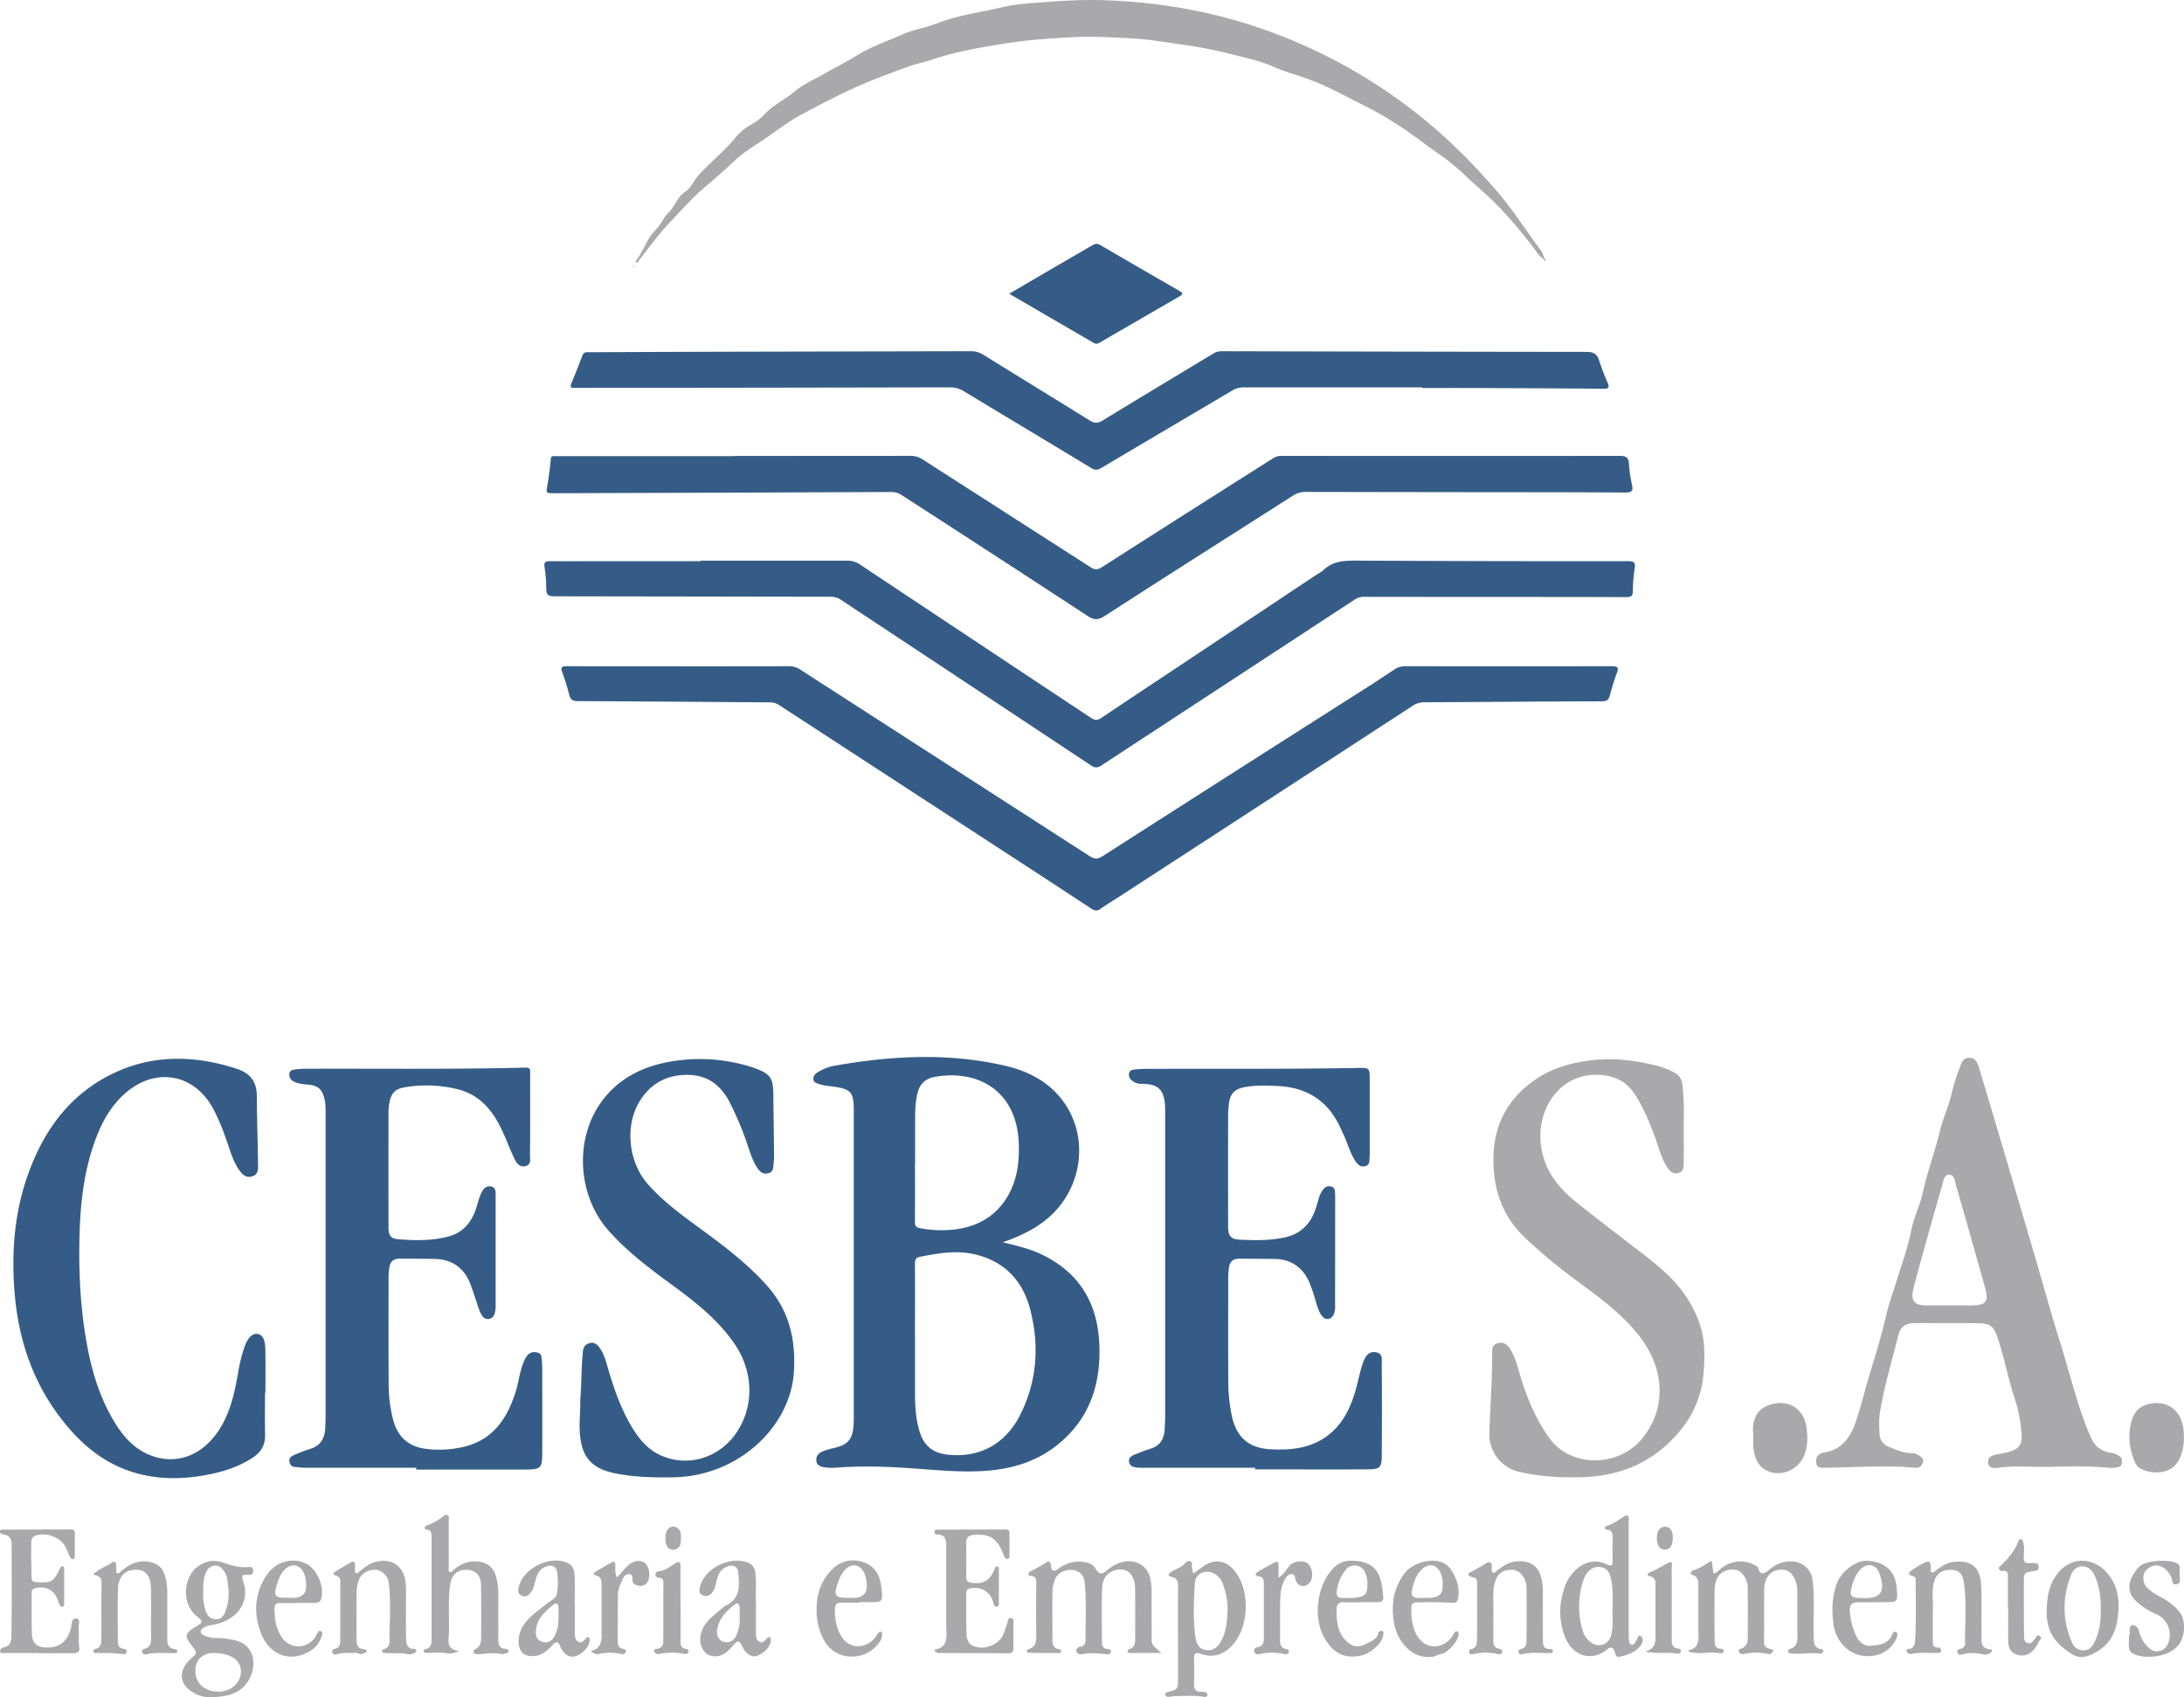 <svg xmlns="http://www.w3.org/2000/svg" viewBox="0 0 1628.93 1266.15"><defs><style>.cls-1{fill:#355c86;}.cls-2{fill:#a9a9ac;}</style></defs><title>Ativo 1</title><g id="Camada_2" data-name="Camada 2"><g id="Camada_1-2" data-name="Camada 1"><path class="cls-1" d="M747.88,926.76c10.52,2.56,20.36,4.87,29.54,9.34,27.58,13.41,41,35.88,42.47,66,1.45,30.5-7.15,56.92-32,76.41-14.74,11.57-31.88,16.93-50.33,18.57-17.85,1.59-35.64-.1-53.4-1.39-19-1.37-37.91-2.3-56.91-1-4.15.28-8.32.68-12.46-.07-2.71-.5-5.42-1.32-5.88-4.52-.49-3.38,1.33-5.85,4.3-7.15a45.09,45.09,0,0,1,8.06-2.51c11.32-2.55,14.75-6.49,15.4-18.1.15-2.66.11-5.33.11-8V827.88c0-13-2.25-15.53-15.24-17.23-3.63-.48-7.3-.71-10.77-2-1.69-.62-3.77-1-4.09-3.2-.36-2.43,1.13-4.15,3-5.36a35.82,35.82,0,0,1,13.44-5.16c42.15-7.38,84.36-9.6,126.45.12C766.1,798.86,781,806.28,791.76,820c21.47,27.26,16,68-11.89,90.2C770.49,917.64,759.86,922.65,747.88,926.76Zm-65.45,69.57h.05q0,21.74,0,43.47c0,9.34.57,18.63,3.23,27.66,3.2,10.91,9.81,16.46,20.93,17.73,23.56,2.68,43.08-7.67,54.09-29.34,12.86-25.31,14.62-52.13,7.59-79.15C762.68,955,748.62,940.44,726,935.54c-13.35-2.89-26.46-.52-39.59,2-3.42.64-4,2.24-4,5.38C682.51,960.69,682.43,978.51,682.43,996.33Zm.09-127.72h-.08c0,14.31.07,28.62-.06,42.93,0,3.08.86,4.21,4.07,4.77a85.73,85.73,0,0,0,26.79.75c15.78-2.23,28.6-9.3,37.33-23,8-12.61,9.79-26.63,9.27-41.17C758.46,815,731,797.83,698,803.24c-8.52,1.4-12.6,5.84-14.18,14.53a76.11,76.11,0,0,0-1.26,13.89C682.54,844,682.52,856.29,682.52,868.61Z"/><path class="cls-1" d="M506.45,497.09c27.33,0,54.66,0,82-.06a14.62,14.62,0,0,1,8.39,2.47Q704.7,569.07,812.59,638.63c3.78,2.44,6.17,2.41,10.06-.08q99.87-64,200-127.67c5.75-3.66,11.36-7.53,17.08-11.24A14.71,14.71,0,0,1,1048,497q77,.17,154,0c4.42,0,5.59.8,3.91,5.19-2.07,5.43-3.7,11-5.22,16.66-.86,3.2-2.25,4.32-5.8,4.33-44.16.14-88.32.53-132.48.74a15.44,15.44,0,0,0-8.8,2.63Q945,597.32,836.32,667.94c-5.16,3.36-10.46,6.52-15.47,10.09-2.48,1.77-4.25,1.51-6.63,0q-35-23-70-45.75Q662.46,579,580.75,525.77a12.19,12.19,0,0,0-7.06-1.79c-47.49-.32-95-.72-142.48-.93-3.74,0-5.7-.89-6.65-4.71a149.49,149.49,0,0,0-5.18-16.67c-1.53-4.05-.25-4.68,3.58-4.67,27.83.13,55.66.07,83.49.07Z"/><path class="cls-1" d="M522.6,418.28q54.49,0,109,0a16.57,16.57,0,0,1,9.77,2.83q86.11,57.29,172.32,114.43c3,2,4.9,1.93,7.8,0,19.61-13.22,39.36-26.22,59-39.31q50.19-33.37,100.35-66.77c2.15-1.43,4.57-2.57,6.42-4.32,7.19-6.77,15.86-6.94,25.07-6.9q101,.51,202,.43c4.11,0,5.63.81,4.92,5.26a112.53,112.53,0,0,0-1.38,16.9c0,3.83-1.42,4.66-5,4.65-36-.15-72-.13-108-.15q-43.48,0-87-.07a12.83,12.83,0,0,0-7.49,2.05Q916,509.13,821.54,571c-3,2-4.93,1.92-7.87,0Q720.42,509.11,627.08,447.4a13.43,13.43,0,0,0-7.9-2.22q-102.73-.17-205.48-.32c-4.21,0-6.37-.65-6.29-5.55a104,104,0,0,0-1.29-16.42c-.5-3.57.84-4.26,4-4.23,10.67.1,21.34,0,32,0H522.6Z"/><path class="cls-1" d="M547.77,340.15q65.47,0,131-.06a16.34,16.34,0,0,1,9.35,2.62q62.59,40.23,125.23,80.42c3.34,2.16,5.44,2,8.74-.15q63.74-40.77,127.66-81.22a10.74,10.74,0,0,1,6.11-1.64q126.21.11,252.43,0c4.29,0,6.33,1,6.62,5.63a100.31,100.31,0,0,0,2.28,15.79c1,4.56.08,5.93-4.87,5.9-35.82-.26-71.65-.22-107.47-.26q-65.49-.08-131-.2a17,17,0,0,0-9.74,2.92c-46.7,29.85-93.54,59.48-140.07,89.59-5.17,3.34-8.17,3.07-13-.07Q742,414.22,672.57,369.39a13.66,13.66,0,0,0-7.91-2.35q-125.2.54-250.43.92c-7.93,0-6.84-.1-5.79-6.75,1-6.24,1.82-12.51,2.38-18.8.18-2,1.08-2.1,2.48-2.12,2,0,4,0,6,0H547.77Z"/><path class="cls-1" d="M310.47,1095q-41.25,0-82.5,0c-2.65,0-5.31-.37-8-.59s-3.81-1.89-4.14-4.23,1.26-3.71,3.19-4.52a102.08,102.08,0,0,1,11.62-4.5c8.11-2.26,11.61-7.76,11.95-15.75q.23-5.25.23-10.5,0-111.75,0-223.49c0-3.82.12-7.65-.76-11.44-1.7-7.31-4.85-10.23-12.25-10.83-3.5-.28-7-.58-10.21-2.06-2.5-1.14-4-3.07-3.79-5.85.28-3.1,2.93-3.24,5.24-3.51a61.1,61.1,0,0,1,6.48-.41c54.83-.21,109.66.53,164.48-.85,2.79-.07,3.43.88,3.42,3.39-.05,20.5.1,41-.12,61.49,0,3,1.12,7.4-3.23,8.56-4.67,1.25-7-2.43-8.63-5.94-2.83-6-5.2-12.24-7.9-18.32-6.87-15.44-16.3-28.39-33.73-32.93a96.12,96.12,0,0,0-40.13-1.53c-7,1.14-10,4.47-11.23,11.48a38.79,38.79,0,0,0-.69,6.44q-.07,43.26,0,86.5c0,6,1.61,8.44,7.13,8.89,12.63,1,25.3,1.24,37.72-2.08,9.59-2.56,15.64-8.9,19.38-17.91,2.18-5.23,2.88-11,5.77-15.94,1.52-2.62,3.53-4,6.54-3.41,3.31.61,3.35,3.33,3.36,5.84q0,42,0,84a13.33,13.33,0,0,1-.15,2c-.46,3-1.09,6.18-4.67,6.9s-5.42-2.13-6.65-4.85c-1.43-3.16-2.33-6.57-3.47-9.86-1.3-3.77-2.51-7.58-3.94-11.3-4.78-12.45-14-18.55-27.25-18.72q-12.74-.17-25.49-.18c-4.23,0-7,2-7.61,6.33a48.91,48.91,0,0,0-.63,6.93c0,26.84-.13,53.67.08,80.5a103.72,103.72,0,0,0,3.53,27.15c3.49,12.51,11.77,19.47,24.41,21a79.06,79.06,0,0,0,27.79-1.47c22.18-5.18,32.73-21.23,39.05-41.37,2.24-7.14,2.91-14.69,5.8-21.66a17.2,17.2,0,0,1,3.2-5.59c2.08-2.16,4.65-2.46,7.38-1.75s2.85,3,3,5.17c.2,2.65.39,5.31.39,8,0,20.17.07,40.33,0,60.5,0,12.89-.68,13.56-13.51,13.59-26.82.07-53.65,0-80.47,0Z"/><path class="cls-1" d="M936.1,1095h-82c-2,0-4,0-6-.19-2.8-.21-5.46-1-6-4.22s2-4.61,4.6-5.6c3.72-1.44,7.41-3,11.23-4.15,7-2.12,10.2-7,10.69-14,.27-3.82.41-7.66.41-11.49q0-111.75,0-223.48c0-1,0-2,0-3,.06-14.37-3.62-20.39-17.5-20.3a10.6,10.6,0,0,1-7.78-2.94,5.13,5.13,0,0,1-1.64-5c.45-1.82,2-2.58,3.78-2.71,2.49-.19,5-.49,7.46-.5,53-.19,106,.24,159-.7,9.26-.16,9.25-.14,9.25,9.4q0,26.75,0,53.49a23.08,23.08,0,0,1-.06,3c-.35,2.81.59,6.43-3.37,7.38s-6.11-1.86-7.91-4.79c-3.32-5.43-4.92-11.62-7.56-17.36-1.11-2.42-2.21-4.84-3.34-7.25-9.17-19.57-24.85-29.35-46.16-30.39-8.3-.4-16.64-.74-24.91.84-7.36,1.41-10.73,4.77-11.68,12.17a72.66,72.66,0,0,0-.63,9q-.06,41.25,0,82.49c0,7.47,1.82,9.81,9.19,10.14,11,.47,22,.69,32.84-1.63,11-2.35,18.4-8.86,22.46-19.22,1.27-3.24,2.09-6.65,3.17-10a18.4,18.4,0,0,1,3.93-7.43,5.17,5.17,0,0,1,5.54-1.26c2.12.62,2.61,2.35,2.62,4.33,0,.83.11,1.66.11,2.49q0,40.5-.07,81a19.13,19.13,0,0,1-.76,6.91c-.77,2-2,3.48-4.16,3.88s-3.8-.79-5.07-2.47c-2.07-2.71-3-5.91-4-9.11A145.75,145.75,0,0,0,977,957.67c-4.9-11.88-13.51-18.23-26.43-18.44-8.83-.14-17.66-.17-26.49-.22-4.35,0-6.83,2.18-7.41,6.47a45.8,45.8,0,0,0-.6,5.94c0,26.33-.12,52.66.05,79a127.27,127.27,0,0,0,2.61,25.78c3.43,16,12.61,24.18,29,25,16.89.89,33-1.17,46.16-13.27,8.59-7.91,13.32-18.17,16.7-29.1,1.62-5.24,2.69-10.64,4.1-15.95a59,59,0,0,1,2.43-7.6c1.7-4.07,4.18-7.44,9.34-6.41s4.09,5.59,4.12,8.91q.26,33.75,0,67.5c0,9.69-1.18,10.87-11,10.91-27.82.12-55.64,0-83.46,0Z"/><path class="cls-1" d="M1060.88,289q-66.48,0-133,0a16.56,16.56,0,0,0-8.92,2.39c-32.5,19.29-65.09,38.41-97.57,57.73-2.83,1.68-4.73,1.75-7.59,0-31.59-19.16-63.3-38.12-94.92-57.25a18.89,18.89,0,0,0-10.3-2.9q-138.21.29-276.42.4c-1.34,0-2.67-.05-4,0-2.37.14-3-.86-2.12-3,2.77-6.95,5.65-13.86,8.21-20.89,1.21-3.35,3.74-2.71,6.13-2.72q45.24-.19,90.47-.33,96.48-.21,193-.42a17.41,17.41,0,0,1,9.78,2.75c26.29,16.36,52.72,32.49,79,48.84,3.51,2.19,6,2.4,9.78.11,27.36-16.78,54.91-33.23,82.36-49.85a11.93,11.93,0,0,1,6.56-1.84q136,.35,271.92.5c5.14,0,7.88,1.46,9.43,6.33a175.64,175.64,0,0,0,6.39,16.76c1.68,3.85.37,4.42-3.24,4.39q-49.49-.39-99-.53c-12-.05-24,0-36,0Z"/><path class="cls-1" d="M432.77,1044.36c1.05-12,.74-24.15,2-36.27.33-3.14,1.74-4.89,4.25-5.88,2.72-1.09,5.24-.3,7.19,2,3.43,4,5,9,6.47,13.91,4.58,15.86,9.67,31.5,18.18,45.79,5.27,8.85,11.47,16.82,21.05,21.38,20.94,10,45.53,2.36,58.37-18,12.5-19.82,11.23-44.92-2.53-64.9-12.34-17.91-29-31-46.24-43.63-17.07-12.5-34-25.16-48.07-41.21C431,891.81,428.38,850.67,448,822.81c12.23-17.39,29.86-26.66,50.38-30.54a127.86,127.86,0,0,1,62.19,3.78c1,.29,1.89.63,2.82,1,11.19,4.22,13.25,7.18,13.39,19.18.18,15.49.4,31,.55,46.48,0,2-.25,4-.38,6-.2,2.92-.5,5.75-4.07,6.58s-5.73-.73-7.62-3.41c-3.6-5.12-5.43-11-7.41-16.84a236.14,236.14,0,0,0-13.61-32.68c-6.91-13.31-17.07-20.75-32.58-20.47s-27.17,7.18-34.95,20.31c-10.81,18.23-7.9,44.81,6.46,61.17,10.85,12.35,24,22.1,37.15,31.74,18.43,13.49,36.81,27.09,52,44.3,16.31,18.45,21.38,40,19.77,64.56-2.61,39.59-40.53,77.59-90.58,78.16-14.34.17-28.64-.12-42.77-3-17.38-3.54-24.88-12-26.22-29.59C431.86,1061.15,433,1052.85,432.77,1044.36Z"/><path class="cls-2" d="M1255.78,843c0,8.17.09,16.33,0,24.49-.06,2.91.06,6.38-3.56,7.49-3.9,1.19-6.56-.77-8.71-4.06-4.65-7.08-6.4-15.3-9.32-23-4.35-11.52-8.85-22.93-16-33.13-5.8-8.28-13.82-11.86-23.65-12.77-30.46-2.82-48.5,24.9-45.31,51.67,2.26,19,12.71,32.19,26.67,43.37,17.38,13.93,35.22,27.31,52.77,41,10.08,7.88,19.88,16.43,27.2,26.76,8.47,12,14.43,25.36,15.17,40.76a129.92,129.92,0,0,1-1,23.69,74.71,74.71,0,0,1-16.71,37.76c-19.11,23.44-44.21,34.35-74.09,35-15.5.37-30.9-.41-46.07-4a28.58,28.58,0,0,1-22.33-29.39c.64-19.29,2.11-38.54,2.1-57.86,0-2.91-.45-7.11,3.4-8.5,4.56-1.66,7.94.2,10.85,5.5,4.36,8,5.89,16.91,8.8,25.38,4.82,14,10.8,27.48,19.56,39.66,16.16,22.48,51.75,21.71,69.15.51,18.65-22.72,17.09-52.59-2.61-77.38-13.77-17.32-31.7-29.77-49.18-42.78a401.59,401.59,0,0,1-35.16-29.48c-17-15.95-23.87-35.79-23.91-58.45,0-25.14,10-45,30.89-59.58,12.94-9,27.27-12.86,42.63-14.72,16.6-2,32.65.2,48.65,4.17a14.62,14.62,0,0,1,1.45.36c18.88,6.61,17,8.36,18.18,24.56.53,7.62.09,15.32.09,23Z"/><path class="cls-1" d="M197.65,1039c0,10.5-.17,21,.06,31.49.16,7.18-2.7,12.46-8.51,16.44-11.1,7.6-23.67,11.34-36.67,13.66-19.11,3.4-38.08,3.11-56.66-3.41-21.56-7.57-37.66-22.13-51.18-40-21.51-28.37-31.62-60.79-34.06-96-2-28.88.42-57.28,10.14-84.68C32,844.83,50.48,818.34,81.05,802.48c30.81-16,63-15.7,95.5-5.16,9.9,3.21,15,9.58,15,20.23.11,17.33.69,34.65.94,52,.05,3.34-.29,6.83-4.39,8.06s-6.77-.84-9-3.77c-4.22-5.51-6.36-12-8.54-18.48-3.24-9.63-6.74-19.16-11.53-28.14-13.88-26-42.39-31.38-65-12.17-11.51,9.8-18.37,22.69-23.37,36.62-7.56,21-10.34,42.93-11.18,65.15-1,26.7,0,53.31,4.25,79.68,3.69,23.1,9.87,45.53,22.43,65.65,6,9.61,13.38,17.91,24,22.66,20,9,40.65,1.75,53.61-18.65,8.24-13,11.27-27.61,13.9-42.4a111.28,111.28,0,0,1,4.66-18.86c1-2.82,2.2-5.59,4.39-7.74,3.65-3.6,8.57-2.41,10.15,2.48,1.31,4,1,8.25,1.1,12.4.12,9,0,18,0,27Z"/><path class="cls-2" d="M1452.32,987.1c-8.16,0-16.33-.11-24.49,0-6.75.12-10.38,2.72-11.95,9-4.78,19-10.38,37.75-13.66,57.05-.93,5.46-.7,11.19-.35,16.75a10.31,10.31,0,0,0,6.12,9.14c5.57,2.26,11.16,5,17.36,5a9.86,9.86,0,0,1,6.36,2.09c1.64,1.24,3.36,2.31,2.45,4.81s-2.25,4.18-5,4.06c-3.48-.15-7-.54-10.43-.7-19-.84-38,.44-56.92.67-2.84,0-6.46.49-7.07-3.14-.72-4.24.67-7.39,6-8.26,13.93-2.24,20.07-12.41,24-24.71,4.14-12.84,7.29-26,11.3-38.85s7.74-25.78,10.79-38.92c1.85-8,4.66-15.74,7.12-23.57,4.21-13.37,9-26.6,11.72-40.36,1.79-9.14,6.15-17.35,8.16-26.4,3.58-16.12,9.36-31.66,13.24-47.74,1.88-7.79,5.35-15.19,7.41-23s4-15.58,7-23.05c1.41-3.48,2.18-7.62,7-7.8,5.19-.19,6.54,4,7.7,7.8q9.27,30.71,18.33,61.5,12.44,42.06,24.78,84.15c5.55,18.9,10.67,37.94,16.61,56.71,6.7,21.15,11.85,42.78,19.65,63.57,1.4,3.73,3,7.37,4.74,11,3,6.36,8.48,9.26,15,10.08,2.36.29,4,1.45,5.76,2.54s1.68,3,1.54,4.91c-.15,2.07-1.62,3-3.27,3.24a24,24,0,0,1-6.44.36c-14.46-1.43-29-1.19-43.44-.74-13,.4-26.11-1.13-39.13.72-3,.43-7,.54-7.49-3.74s2.84-5.56,6.37-6.22c2-.36,3.91-.72,5.86-1.11,13.6-2.78,13.41-7.92,12.34-18.64a107.79,107.79,0,0,0-5-22.84c-4.88-14.78-7.61-30.15-12.64-44.88-2.72-8-5.21-10.15-13.62-10.35C1468.32,987,1460.32,987.1,1452.32,987.1Zm.85-13.23c5.33,0,10.66,0,16,0,12.72-.08,14.49-2.31,11-14.6q-10.48-37.41-21.21-74.76c-.93-3.25-1.09-8.08-5.09-8.18s-4.41,4.77-5.34,8c-4.71,16.27-9.28,32.57-13.83,48.89-2.63,9.43-5.29,18.87-7.62,28.38-2.13,8.68.75,12.21,9.57,12.3C1442.17,973.92,1447.67,973.87,1453.17,973.87Z"/><path class="cls-2" d="M1151.33,193.4a22.44,22.44,0,0,1-4.85-4.83,317,317,0,0,0-30-35.73c-7-7.22-14.82-13.61-22.15-20.51a169.45,169.45,0,0,0-20.86-17.28c-8-5.41-15.56-11.42-23.46-16.93a283.13,283.13,0,0,0-35.87-21.07c-11.07-5.51-21.9-11.56-33.39-16.14-10.34-4.13-21.26-6.86-31.43-11.32-9.76-4.28-20.1-6.38-30.2-9A340.84,340.84,0,0,0,880,33c-11.31-1.57-22.54-3.59-34-4.24-15.44-.88-30.84-1.79-46.35-1-15.95.84-31.85,1.88-47.63,4.34-19.15,3-38.24,6.08-56.75,12.34-5.5,1.86-11.47,3-17,5-12.84,4.67-25.68,9.27-38.24,14.84-14.93,6.62-29.22,14.21-43.53,21.9-9.63,5.18-18.1,12.07-27.13,18.13-7.16,4.8-14.6,9.25-20.93,15.12-6.79,6.29-13.66,12.59-20.72,18.45-10.74,8.93-19.83,19.26-29.3,29.32-7.77,8.25-14.31,17.47-21.32,26.33-.78,1-1.17,2.38-2.78,2.43-.15-.43-.44-.88-.33-1,5.88-7.26,8.28-16.77,15-23.44,3.93-3.93,5.84-9.34,9.75-13.09,4.79-4.6,6.33-11.54,12.27-15.37,4.21-2.71,6.22-7.81,9.49-11.65,8.61-10.09,19.33-18,27.71-28.4a40.91,40.91,0,0,1,12.24-10.17,37.31,37.31,0,0,0,9.7-7.54c6.47-7,15.19-10.81,22.31-16.93,6-5.16,13.66-8.43,20.65-12.41,8.65-4.91,17.52-9.44,26-14.6C650,34.71,662,30.56,673.54,25.52c8-3.49,16.92-4.79,25.06-8,15.58-6.2,32.19-8.14,48.3-12,12-2.88,24.63-3.37,37-4.26C796.53.33,809.17-.25,821.84.11,864.28,1.32,905.57,8.62,945.57,23a396.59,396.59,0,0,1,114.64,64.44c20.93,16.82,39.71,35.85,57.18,56.27,11.6,13.56,20.92,28.73,31.75,42.83,1.36,1.77,1.92,4.17,2.85,6.28C1151.78,193,1151.56,193.22,1151.33,193.4Z"/><path class="cls-1" d="M752.69,219.14c12.22-7.14,23.51-13.78,34.84-20.37,9.05-5.27,18.18-10.42,27.18-15.8,2.09-1.25,3.66-1.48,5.86-.2q29.5,17.26,59.16,34.29c3.21,1.85,2.28,2.72-.25,4.18q-29.19,16.81-58.3,33.79c-1.68,1-3.18,2.12-5.45.79C795.07,243.72,774.35,231.73,752.69,219.14Z"/><path class="cls-2" d="M1276.62,1164.36c.53,3.58,1,6.48,1.4,9.5,2.4-.44,3.7-2.07,5.15-3.32a22.52,22.52,0,0,1,26.71-2.31,2.84,2.84,0,0,1,1.33,1.37c1.78,6.08,4.9,4.43,8.32,1.53,5.27-4.45,11.07-6.82,18.25-6.2,6.63.58,13,6,13.94,12.73,1.94,13.93.57,27.93,1,41.88.14,4.84-.64,10.08,6.36,10.9.41,0,1.12,1.17,1,1.34-.54.8-1.44,2.13-2,2-7.5-1.31-15,.77-22.52-.38-.71-.11-1.82-.63-1.91-1.11a2,2,0,0,1,1.57-2.19c4.67-1.48,5.44-5.05,5.37-9.42-.17-11.16,0-22.33-.07-33.49a20.39,20.39,0,0,0-2.81-10.89c-2.63-4.41-6.18-5.77-10.85-5.16a11.51,11.51,0,0,0-9.72,7.6,16.76,16.76,0,0,0-1.28,5.81c-.13,13.5,0,27-.17,40.49-.07,5.15,4.42,4.56,7.17,6.18-2,2.86-2.23,3.11-4.33,2.65a40.71,40.71,0,0,0-17.68,0c-1.59.35-3.06.18-3.78-1.52-.83-2,.8-2,2-2.54a7.7,7.7,0,0,0,4.52-7.22c0-13,.18-26-.08-39-.12-6.13-4.86-11.64-8.58-12.4-5.45-1.13-11.42,1.21-13.9,5.66a20.13,20.13,0,0,0-2.16,9.64c-.15,12.5-.1,25,0,37.5,0,3.17.54,6.14,4.82,6,1,0,2,.24,1.92,1.65a2.11,2.11,0,0,1-2,1.87c-7.87-1.84-16,1.18-23.79-1.33-.12,0-.17-.27-.56-1,8.73-1.73,7.49-8.52,7.48-14.75,0-11.16,0-22.33,0-33.49,0-3.35.06-6.39-4.22-7.88-3.28-1.15-.51-3.3.7-3.68C1268,1170,1271.9,1166.93,1276.62,1164.36Z"/><path class="cls-2" d="M866.18,1233.14h-23.7c-.69,0-1.38-.23-1.49-1-.14-1,.58-1.53,1.37-1.81,3.39-1.17,4.31-3.76,4.3-7,0-12.83.14-25.66-.07-38.48-.17-10.78-6.39-16-15.44-13.21-6.74,2.06-9,7.7-9.15,13.78-.41,13.31-.16,26.64-.13,40,0,2.61,1,4.5,4,4.75,1.25.11,3,0,2.65,2.05-.34,1.85-2,2.12-3.53,1.91-6.11-.79-12.2-1.22-18.33,0a3.59,3.59,0,0,1-4-2.31c-.36-1.35,1.36-3.16,2.54-3.22,4.9-.27,4.38-4.28,4.38-6.86,0-14.1.94-28.24-.76-42.31-.54-4.44-3.91-7.59-8.74-8.18-5.86-.71-11.42,2.28-13.35,7.35a27.72,27.72,0,0,0-1.79,9.74c-.06,11.49,0,23,0,34.48,0,3.56.38,6.73,4.78,7.5.93.16,2,.76,1.71,2-.23,1-1.32.86-2.08.86-7.38,0-14.78.08-22.16-.22-1.72-.07-1.87-2.07-.16-2.6,6.3-1.93,5.92-6.79,5.85-11.86-.15-12.33-.07-24.66,0-37,0-2.94.21-5.55-4.06-5.81-2.42-.15-2.47-2.19-.4-3.29a127.92,127.92,0,0,0,12.1-6.87c2-1.34,3.15,0,3.4,2.49.41,3.88,1.47,5.17,5.55,2.21,6.33-4.6,13.54-6.53,21.66-4.36a9.94,9.94,0,0,1,6.37,4.94c2.16,3.6,4.39,3.94,7.54,1.21,4.18-3.61,8.65-6.37,14.49-7.11,8.48-1.09,16.29,3.57,18.21,12a42.19,42.19,0,0,1,1.2,9.87c-.12,11.32,0,22.65,0,34C858.8,1226.74,858.79,1226.74,866.18,1233.14Z"/><path class="cls-2" d="M1214.76,1177.91q0,21.22,0,42.46a18,18,0,0,0,.29,4c.25,1.08.61,2.39,2,2.61s2.06-.83,2.65-1.87a3.35,3.35,0,0,1,.47-.88c1.32-1.23,1.22-5,3.63-3.65,2.25,1.27,1.46,4.72.09,6.71-3.84,5.58-10.05,7.3-16.2,8.72-2.38.56-2.69-1.79-3.28-3.55-1-3-2.52-4.64-5.76-1.94-10.91,9.08-25.61,5.78-31.57-9.87-4.59-12.06-4.36-24.35-.11-36.43a30.83,30.83,0,0,1,10.5-14.89c6.37-4.72,13.42-5.84,20.67-2.38,4.06,1.94,4.79.67,4.65-3.21-.21-5.48-.1-11,0-16.48,0-2.83-.16-5.43-3.7-6-.77-.13-1.81,0-2-1.06-.23-1.3.92-1.72,1.79-2,4.31-1.45,8-3.95,11.75-6.47,3-2,4.31-1.7,4.19,2.32-.2,7.32,0,14.65-.06,22v22Zm-12,22.26c-.12-7.78.46-15-1.1-22-.9-4-2.38-7.81-6.92-8.89-5-1.18-8.79,1-11.52,5a20.91,20.91,0,0,0-2.54,5.36,62.89,62.89,0,0,0-.45,36.26,16.82,16.82,0,0,0,6.3,9.32c6.24,4.53,13.55,1.58,15.28-5.87C1203.34,1212.79,1202.39,1206.14,1202.77,1200.17Z"/><path class="cls-2" d="M342.22,1231.61a13.64,13.64,0,0,1-9.65,1.66c-4.74-.64-9.63-.15-14.46-.17-.8,0-1.77.05-2.05-1a1.44,1.44,0,0,1,1.25-1.82c4.66-1,4.57-4.65,4.57-8.22q0-37.71,0-75.43c0-2.64-.1-5.1-3.53-5.52-.88-.11-1.65-.52-1.53-1.56s1-1.22,1.76-1.55a52.11,52.11,0,0,0,11.34-6.21c1.09-.81,2.41-2.25,4-1.29,1.3.8.75,2.44.75,3.71,0,11.66,0,23.31.05,35,0,1.21-.73,2.93.89,3.52,1.19.43,2-.91,2.87-1.65,5.26-4.6,11.19-6.84,18.31-6.1,6.43.67,11.19,4.23,13,10.58a46.19,46.19,0,0,1,1.88,12.76c-.05,11.49.08,23,0,34.47-.05,4,.6,7,5.33,7.29,1.24.08,2.43.57,2.38,2s-1.52,1-2.34,1.33a5.14,5.14,0,0,1-2.84.63c-5.91-1.34-11.77-.27-17.65,0-1.38.07-2.81,0-3.31-1.53s.86-2,1.86-2.51c3.24-1.8,3.72-5,3.74-8.14.1-13.16.11-26.31-.06-39.47-.1-7.24-4.37-11.38-11-11.31-7.49.08-11.26,4.6-12.17,11.88-1.46,11.78-.44,23.53-.76,35.28C334.58,1223.8,332.61,1230.56,342.22,1231.61Z"/><path class="cls-2" d="M28.51,1233.18c-8.33,0-16.66,0-25,0-1.2,0-3.06.66-3.41-1.05a2.8,2.8,0,0,1,2.12-3c6.74-1,6.26-6.69,6.32-11,.32-22,.18-44,.12-66,0-3.82-1.47-6.72-5.81-7.37-1.19-.18-3-.54-2.87-2.21.12-2,2-1.41,3.17-1.42,16.49-.07,33-.06,49.47-.13,2,0,3.2.45,3.18,2.71,0,5.66,0,11.32,0,17,0,1,.07,2.14-1.26,2.36a2.29,2.29,0,0,1-2.38-1.5c-1.21-2.54-2.15-5.22-3.45-7.72-3.69-7.09-14.48-11-22-8.32-4.25,1.51-3.29,5.26-3.4,8-.3,7.63.2,15.29.21,22.94,0,2.73.94,3.75,3.75,3.9,11,.58,12.58-.21,17.07-9.53.51-1.07.9-2.43,2.29-2.27,1.62.18,1.23,1.73,1.23,2.81,0,8,0,16,0,24,0,1.21.46,3.06-1.38,3.24-1.52.16-2-1.46-2.6-2.66-.27-.6-.38-1.28-.59-1.9-2.79-8.11-9.69-11.53-17.77-8.92-2,.63-1.9,2.1-1.9,3.57,0,10-.13,19.92.18,29.88.22,7.4,3.7,10.42,11,10.49,9.71.1,15.16-4.33,18-14,.85-2.85.14-8.25,4.32-7.62,3.27.49,1.18,5.42,1.52,8.35.5,4.43-.3,8.91.52,13.4.6,3.27-1.89,4.15-4.71,4.15h-26Z"/><path class="cls-2" d="M696.77,1230.75c11.25-1.88,9-10.32,9-17.67q0-29.73,0-59.47c0-4.57-.4-8.85-6.64-8.79a2,2,0,0,1-2.16-2.22c.12-1.69,1.64-1.43,2.71-1.44,16.65-.07,33.31-.08,50-.16,2.3,0,3.31.76,3.26,3.17-.11,5.33,0,10.66-.06,16,0,1.11.27,2.58-1.31,2.82-1.31.21-2.11-.81-2.6-1.93s-.92-2.5-1.47-3.71c-4.66-10.27-10.1-13.35-21.36-12.23-3.76.37-5.62,2.05-5.54,6.09q.25,12.48,0,25c-.07,3,1.1,4.26,3.85,4.59,9.08,1.12,13.48-1.35,17.16-9.73.47-1.07.68-2.64,2.05-2.44,1.81.26,1.3,2.05,1.31,3.29q.08,11.23,0,22.48c0,1.59.44,3.91-1.64,4.21s-2.17-2-2.59-3.52c-2.13-7.79-9.72-12-17.66-10-2.15.56-2.41,2-2.4,3.77,0,10-.18,20,.22,30,.15,3.69,1.19,7.74,5.5,9.26,5.69,2,10.94,1.09,16.09-2.12,5.88-3.65,6.93-9.79,8.89-15.53.51-1.48.24-3.65,2.78-3.25s1.61,2.57,1.63,4c.11,6-.06,12,.1,18,.07,3-.91,4.21-4,4.19-17-.15-34-.17-51-.23C699.53,1233.16,698.15,1233.26,696.77,1230.75Z"/><path class="cls-2" d="M890.05,1173.83c2.18-1.53,4.28-2.8,6.17-4.33,8.33-6.79,17.43-6.06,24.29,2,12,14.17,11.36,41.8-1.07,55.56-6.61,7.31-14.46,10-23.77,6.8-4.43-1.54-5.22-.16-5.1,3.83.18,6.16.15,12.33,0,18.5-.07,3.83,1.15,6.15,5.41,5.87a7.39,7.39,0,0,1,2,.13c1.31.28,2.88.63,2.54,2.39s-2.08,1.42-3.31,1.21c-6.46-1.08-13-.48-19.44-.51-2,0-4,.41-5.94.58-1.25.1-2.51-.25-2.67-1.63s1.05-1.81,2.26-2.11c6.87-1.69,7.2-2.1,7.2-9.19,0-23.16-.1-46.32,0-69.48,0-3.62-.62-6.15-4.54-7-3.27-.7-3-2.1-.55-3.72,3.62-2.43,8.11-3.39,11-7.19.7-.91,5.15-2.46,4.42,2.61C888.75,1169.87,889.62,1171.71,890.05,1173.83Zm25.57,27.86a54.21,54.21,0,0,0-3.93-21c-2.05-5-7.55-8.62-12-8.09-4.92.59-8.3,3.36-8.58,9.37-.64,13.41-1.5,26.88.66,40.25.74,4.56,2.86,8.27,8,8.83,5.35.59,8.58-2.35,11-6.81C915,1216.81,915.05,1208.66,915.62,1201.69Z"/><path class="cls-2" d="M158,1266.07a23,23,0,0,1-13.33-3.08c-11.77-6.44-11.43-17.26-2.43-25.44,4.91-4.47,5.08-4.27,1.13-9.45-6-7.85-5.73-9.3,2.64-14.5,5.47-3.4,5.77-3.77.63-8-11.61-9.51-9.51-28.67,0-36.22,6.27-5,13-6.09,20-3.58,6.06,2.16,12,3.8,18.45,3.28,1.85-.15,3.62-.22,3.68,2.66s-1.55,3.41-3.77,3.13c-4.57-.57-5.05.78-3.56,5.08,5.15,14.88-4.3,28.57-21.65,32-2.76.55-5.6.76-8,2.41-3,2-2.77,4,.24,5.61a20.83,20.83,0,0,0,9.66,2,62.34,62.34,0,0,1,13.3,1.68c15.31,3.48,16.33,18.53,11.3,28.33C180.36,1263.56,169.62,1265.83,158,1266.07Zm1.3-32.92c-8-.13-13.47,5.11-13.58,13.11-.14,9.19,6.57,15.51,16.72,15.76,9.51.23,17.1-6.3,17.25-14.84S172.36,1233.37,159.31,1233.15Zm-7.71-45.34a35.06,35.06,0,0,0,2.13,14.75c1.29,3.16,3.54,5.24,7,5.48,3.69.25,5.79-2,7.1-5.14a36.25,36.25,0,0,0,2.47-18c-.44-4.22-.51-8.67-3-12.44-1.7-2.56-3.63-4.78-7.17-4.44s-5.52,2.54-6.74,5.71C151.7,1178.15,151.48,1182.76,151.6,1187.81Z"/><path class="cls-2" d="M1441.57,1202.94c0,8.16,0,14.65,0,21.15,0,2.68.15,5.13,3.83,5a2.13,2.13,0,0,1,2.29,2.62c-.17,1.5-1.63,1.35-2.79,1.4-6.27.27-12.57-.72-18.84.74-1.19.28-3.61-.13-4-2-.48-2.13,1.6-1.52,2.73-1.86,2.48-.74,3.36-3,3.49-5,1-15.36.56-30.74.53-46.11,0-1.48-.43-2.66-2-3.06-5.63-1.5-1.87-3.63-.1-4.89a48,48,0,0,1,9.4-5.4c4.55-1.9,3.58,2.25,4,4.41.21,1-1,2.33.59,3,1.26.53,2-.49,3-1.22,4.12-3.09,8.49-6,13.72-6.54,13.36-1.23,19.56,4,20.23,17.91.58,11.8,0,23.65.32,35.46.13,4.87-1.82,11.27,6.71,11.91,1.83.13.84,1.92-.39,2.83-1.81,1.34-3.94,1.1-5.79.75-4.76-.89-9.41-1.31-14.2,0-1.3.36-3.64,1-4.33-1.1-.75-2.33,1.45-2.5,3-3.09a3.93,3.93,0,0,0,2.72-3.84c-.35-15.26,1.41-30.58-1-45.77-1-6.6-3.78-8.89-9.19-9.11-6.45-.25-11,2.53-12.74,8.18C1440.24,1187.6,1442.22,1196.17,1441.57,1202.94Z"/><path class="cls-2" d="M302.81,1202.61c0,6.49-.15,13,.06,19.48.12,3.87.46,8,5.94,8.07a1.58,1.58,0,0,1,1.73,1.45c.09,1-.82,1.16-1.54,1.59-3.36,2-6.75.11-10.11.18-3.95.09-7.91-.11-11.86-.22-.79,0-1.83.06-2-1-.1-.52.26-1.59.57-1.66,6.6-1.44,4.73-7.48,4.84-11,.4-13.08,1.08-26.23-.57-39.3-.51-4.12-4.71-8.46-8.84-9-5.53-.76-11.52,2.48-13.32,7.4a29.87,29.87,0,0,0-1.81,10.23c0,11.16.06,22.32,0,33.47,0,4.17.37,7.81,5.76,8a1.81,1.81,0,0,1,1.76,1.52c.17,1.49-1.36,1-2.06,1.51-2.35,1.67-4.46-.41-6.73-.27-4.28.26-8.6-.3-12.86.94-1.22.36-3.17.76-3.85-1.2s.81-2.44,2.37-2.88c3-.84,3.46-3.42,3.47-6,.06-14.65,0-29.31.06-44,0-2.34-.85-3.77-3.11-4.43-2.64-.77-2.27-2.07-.34-3.25,3.68-2.26,7.43-4.41,11.18-6.56,2.48-1.41,3.31-.3,3.2,2.18q-.06,1.5,0,3c.06.95-.33,2.14.73,2.71s1.74-.61,2.46-1.16c3.85-2.9,7.55-6.13,12.37-7.27,13-3.07,21.86,4,22.41,17.94.25,6.48,0,13,0,19.48Z"/><path class="cls-2" d="M1113.78,1204c0,7.5.12,13.67,0,19.82-.09,3.26.78,5.52,4.26,6.2,1.36.27,2.83.82,2.31,2.54-.45,1.5-2,1.72-3.37,1.39a37.83,37.83,0,0,0-17.67,0c-1.15.27-2.8.65-3.45-1s.52-2.44,1.92-2.82c3.84-1.07,3.81-4.44,3.84-7.27.16-14.15,0-28.3.11-42.45,0-2.74-1.35-3.27-3.48-3.77-1.2-.28-2.87-.68-3-2.22s1.65-1.38,2.55-1.94c3.38-2.1,7-3.87,10.31-6.07s4.73-.48,4.55,2.53c-.31,5.22.7,5.54,4.66,2.24,5.6-4.66,11.94-7.48,19.69-6.17,5.88,1,9.73,4.08,11.7,9.5a34.58,34.58,0,0,1,2,11.72c0,12.73,0,25.46.07,38.19,0,3,.73,5.71,4.66,5.7,1.37,0,3,.27,2.7,2.06-.25,1.53-1.91.94-3,1-6.43.36-12.93-1-19.32.88-1.18.33-2.85.38-3.15-1.49-.22-1.34.48-2.17,1.88-2.43,3.41-.63,3.94-3.31,4-6,.07-13.32.21-26.64,0-40-.12-6.74-5-12.6-9.86-12.95-8-.58-12.56,3-14.19,11.31C1112.94,1190.06,1114.24,1197.74,1113.78,1204Z"/><path class="cls-2" d="M69.44,1174.54c4.53-4.45,10-5.92,14.43-9,1.31-.94,2.61-.35,2.73,1.51.09,1.33,0,2.67.11,4,.06.93-.42,2.18.78,2.62s1.82-.58,2.54-1.21c5.84-5.09,12.18-8.63,20.36-7.43,5.93.86,10.33,3.53,12.27,9.42a41.21,41.21,0,0,1,2.09,13.24c0,11.65,0,23.31,0,35,0,3.9.82,7,5.37,7.52,1,.13,2.23.63,2.18,1.69-.08,1.62-1.67,1.32-2.74,1.35-6.78.18-13.59-.81-20.32.91a2.58,2.58,0,0,1-3.25-1.66c-.65-1.93,1.1-2.07,2.27-2.52,3.2-1.22,4.48-3.42,4.44-6.92-.14-12.66.06-25.32-.1-38-.13-10.59-5.2-15.31-14.27-13.71-6.12,1.08-10.07,5.76-10.32,14-.4,13.15-.14,26.31-.12,39.47,0,3.1,1.46,5,4.7,5.34,1.34.13,2.36.7,1.9,2.21a2.33,2.33,0,0,1-2.72,1.67,128,128,0,0,0-19-.83c-1.09,0-2.57.38-3-1.13s1-1.77,2.13-2.14c3.36-1.16,3.69-4.14,3.71-6.94.1-14.15-.09-28.31.12-42.46C75.84,1176.32,73.1,1175.67,69.44,1174.54Z"/><path class="cls-2" d="M1307.68,1071.81c-.06-3.11-.51-6.2,0-9.33,1.32-7.3,5.07-12.15,12.35-14.49,14.67-4.71,25.65,3.65,27.39,17.13.85,6.55,1,13.18-1.36,19.67-4.24,11.9-18.4,18-29.34,11.8-6.27-3.57-8.4-10.32-9-17.3C1307.49,1076.81,1307.68,1074.3,1307.68,1071.81Z"/><path class="cls-2" d="M1628.86,1071.38c.11,7.14-1,12.62-3.86,18-6,11.41-22,10.69-29.75,5.38-1.61-1.1-2.67-3.35-3.45-5.29-3.78-9.4-4.84-19-2.11-29,2-7.2,5.94-11.52,13.48-13.16,12.13-2.65,22.24,3.64,24.84,15.93A40.17,40.17,0,0,1,1628.86,1071.38Z"/><path class="cls-2" d="M428.74,1197.39c0,6.66,0,13.32,0,20,0,2.66-.06,5.7,2.37,7.22,2.75,1.72,4.52-.64,6.18-2.6a2,2,0,0,1,1.7-.62c1,.29.74,1.34.76,2.12.08,4.84-5.69,11-11.42,12.28-4.12.91-8.6-2.49-10.68-8-1.7-4.51-4.14-2-5.86-.23-3.49,3.68-7,7-12.35,7.74-7.94,1.13-12.38-2.53-12.62-10.08-.32-10,5.71-16.64,12.9-22.46,2.72-2.2,5.57-4.22,8.23-6.48s6.62-3.55,7.35-7.15a47.28,47.28,0,0,0,.08-16.9c-.6-3.68-3.78-4.91-7.37-3.81-4.55,1.39-7.12,4.73-8.26,9.22-.82,3.22-1.43,6.53-3.17,9.4s-4.11,4.83-7.43,3.43-2.77-4.57-2-7.38c3.77-13.45,22.74-22.63,35.67-17.34,5.11,2.1,5.66,6.65,5.81,11.16.22,6.82.06,13.65.06,20.48Zm-12.2,7.67a63.41,63.41,0,0,0-.05-6.47c-.21-2-1.52-3.22-3.4-1.71-6.67,5.34-13.06,10.94-13.43,20.43-.15,3.71,1.27,6.67,5,7.59a7.17,7.17,0,0,0,8.49-3.56C416.22,1216.28,416.63,1210.72,416.54,1205.06Z"/><path class="cls-2" d="M563.81,1196.08c0,7.94,0,14.6,0,21.26,0,2.67-.05,5.72,2.27,7.28,2.77,1.85,4.44-.86,6.2-2.58a2.29,2.29,0,0,1,1.72-.65c1,.23.79,1.27.85,2.06.29,4.52-5,10.36-11,12.07-3.17.91-7.6-1.85-9.59-6-3-6.23-3.68-6.37-8.17-1.15-4.08,4.74-9,8.39-15.34,7-7.43-1.61-10.48-11-7.07-19.26,3.28-8,10.51-12.25,16.5-17.68a1.92,1.92,0,0,1,.42-.28c11.76-5.12,11-15.27,10-25.37-.38-4-3.82-5.73-7.82-4.26-4.41,1.63-6.87,5-8,9.49-.7,2.73-1.17,5.6-2.39,8.1-1.54,3.13-4.24,5.55-8,4.12s-2.86-4.73-1.93-7.68c4.18-13.28,22.79-22,35.53-16.65a8.09,8.09,0,0,1,5.31,7C564.38,1181.09,563.3,1189.23,563.81,1196.08Zm-12.19,8.8c0-1.85.15-4,0-6.15-.18-1.94-1.33-3.4-3.31-1.92-6.47,4.84-12,10.53-13.44,18.89-.79,4.71,1.72,8.67,5.41,9.29,4.65.79,7.69-1.57,9.28-5.7A31,31,0,0,0,551.62,1204.88Z"/><path class="cls-2" d="M1526.55,1201c.3-10.57,1.89-20.46,9.59-28.87,10.32-11.26,25.07-9.38,34-.19,10.55,10.79,11.13,24,8.9,37.64-2.08,12.77-9.58,21.28-21.8,25.79a13.18,13.18,0,0,1-11.82-1.33C1532.91,1226.23,1525.94,1217.13,1526.55,1201Zm40.25-.37c.2-8.37-.83-16.53-4.08-24.33-1.72-4.12-4.44-7.38-8.93-7.73-4.65-.36-7.73,2.64-9.33,6.86-6.35,16.69-6.19,33.33.84,49.77,1.59,3.72,4.47,6.14,8.89,6s6.48-3.11,8.12-6.42C1566.08,1217.19,1567,1209,1566.8,1200.61Z"/><path class="cls-2" d="M1014.31,1195.31c-4,0-8,.23-12-.07-3.47-.25-5.33,1.63-5.39,4.43-.18,8.86.18,17.69,7.19,24.52,5,4.89,9.26,5.15,15.58,1.8,3.6-1.9,7.27-3.23,8.36-7.73a2.27,2.27,0,0,1,2.76-1.59c1.49.41,1,1.93.87,3-.43,6.08-9.42,14-17,15.52-11.13,2.26-19.58-1.28-26.31-12.32-10.05-16.5-5.65-42.31,7.31-54.15a18.38,18.38,0,0,1,12.67-4.4c19.48.24,22.24,12,23.31,27.49.19,2.79-1.64,3.38-3.83,3.41-4.5.06-9,0-13.49,0Zm-8.9-3.18a36.11,36.11,0,0,0,9.37-.93,5.78,5.78,0,0,0,4.74-5.12c.65-4.64.58-9.29-1.7-13.6a8.32,8.32,0,0,0-14-1.49,32.36,32.36,0,0,0-6.88,16.27c-.43,2.87.65,4.92,4,4.88C1002.42,1192.12,1003.91,1192.13,1005.41,1192.13Z"/><path class="cls-2" d="M640.9,1195.62c-4.65,0-9.3-.08-13.95,0-3,.08-4.27,1.76-4.24,4.88,0,7.42,1,14.55,5.27,20.88,7.38,10.9,20.35,7,25.4-.62.45-.69.82-1.45,1.33-2.1s1.23-1.81,2.39-1.24.71,1.72.74,2.68a8.65,8.65,0,0,1-1.92,5c-9.51,14.12-31.85,14.89-40.91-.8-5.34-9.27-6.73-18.93-5.63-29.68a38.79,38.79,0,0,1,9.75-22.21c6.67-7.66,15.52-10.29,25.3-6.8s12.41,11.89,13.22,21c.74,8.35.22,8.63-8.26,8.62H640.9Zm-8.21-3.63c1.83,0,3.68.14,5.49,0,5.57-.52,8.51-3.57,8.33-9.18a22.54,22.54,0,0,0-2.33-10.1c-3-5.52-8.67-6.55-13.26-2.27-3.13,2.92-4.79,6.74-6.13,10.7C621.61,1190.47,622.88,1192.22,632.69,1192Z"/><path class="cls-2" d="M221.23,1195.91c-4.16,0-8.32,0-12.48,0-2.65,0-4,1.06-4,3.84.05,7.73.88,15.2,5.5,21.83a14.77,14.77,0,0,0,24.75-.19c.64-1,1.1-2,1.7-3s1.17-2.25,2.64-1.54c1.29.62,1.17,1.85.84,3-2.27,8.23-8.35,12.69-15.93,15-12.37,3.81-24.44-2.72-29.71-16.71-5.64-15-4.62-29.78,4.51-43.27,6.89-10.2,20.11-13.42,29.89-8,7.8,4.36,13,16.84,10.7,25.6-.77,3-3.11,3.24-5.43,3.31-4.32.13-8.65,0-13,0Zm-6.74-4a56.58,56.58,0,0,0,6,0c4.77-.48,7.71-3.1,7.82-8,.08-4-.2-7.94-2.28-11.52-3.07-5.28-8.34-6.1-13-2.07-3.42,3-5,7-6.29,11.1C203.77,1190.8,204.8,1192.26,214.49,1191.93Z"/><path class="cls-2" d="M1052.56,1203.39c.54,6.73,1.4,13.36,5.89,19,6.64,8.41,18.24,7.61,24.84-1.78.38-.54.62-1.18,1-1.76.57-1,1.19-2.27,2.61-1.68s.94,2,.82,3.08c-.45,4.24-8.13,12.89-12.53,13.59-2.65.42-4.73,2-7.52,2.25-15.68,1.49-25.43-12.85-27.62-23.75-2.74-13.63-1.27-27,7.61-38.71,5.74-7.6,20.06-11.78,28.71-7.72,5.47,2.57,7.78,8,9.88,12.91a26,26,0,0,1,1.5,12.07c-.31,3.63-1.29,5.12-5.53,4.82-8.45-.61-17-.47-25.44-.32C1051,1195.52,1053.16,1200.22,1052.56,1203.39Zm10.63-11.3c1.74-.14,4.89.2,8-.93,2.38-.87,4.16-2.28,4.47-4.8.55-4.46.58-8.94-1.31-13.17-2.72-6.09-8.9-7.27-13.75-2.59s-6.47,10.68-7.64,16.9c-.51,2.73,1.08,4.41,3.92,4.57C1058.49,1192.17,1060.15,1192.09,1063.19,1192.09Z"/><path class="cls-2" d="M1398.28,1195.31c-4.16,0-8.32,0-12.48,0s-6.37,1.69-6.12,6.37a50.53,50.53,0,0,0,4.55,18.37c2,4.43,5.82,8.12,10.69,7.76,5.86-.45,12.43-.89,15.88-7.32.73-1.36,1.3-3.87,3.23-3s1,3.49.36,4.91a22.07,22.07,0,0,1-15.34,12.47c-15.45,3.54-29.22-7.11-31.5-22.93-1.48-10.28-1.09-20.24,2.23-30,3.15-9.2,14.06-18.17,23.43-17.53,13.31.92,20.57,8.12,21.48,20.66.74,10.17.74,10.17-9.42,10.18Zm-9.09-3.16c15.63.91,16.55-6.79,12.61-18.28-2.49-7.26-9.77-8.33-14.79-2.44a28.85,28.85,0,0,0-5.37,10.57C1379,1190.75,1380,1192.2,1389.19,1192.15Z"/><path class="cls-2" d="M1625.77,1174.06c-.6,2.79,1.59,6.68-1.93,7.72-4.3,1.28-3.41-3.32-4.54-5.53-4.66-9.12-13-11.1-18.9-4.45-2.47,2.8-2.29,8.45,0,11.36,3.29,4.21,7.88,6.49,12.38,8.93a43.87,43.87,0,0,1,12.35,9.87c5,5.69,4.85,16.43,1.07,23.16-6.61,11.75-26.5,12.7-34.77,8.78-5.22-2.47-3.22-8.17-3.56-12.64-.09-1.22,1-2.31.65-3.8-.45-2,0-4.7,1.89-5,2.2-.3,4.39,2,4.86,4.06a25.26,25.26,0,0,0,7.47,12.91,8.73,8.73,0,0,0,14.26-3.24,16.8,16.8,0,0,0-9-22.11,50.63,50.63,0,0,1-14.91-9.68c-7.89-7.57-5.56-16.81,2.15-25.32,4.66-5.12,22.14-6,28.31-2.9C1627.28,1168.07,1625.05,1171.58,1625.77,1174.06Z"/><path class="cls-2" d="M953.59,1177c4-2.59,5.74-5.93,8-8.7,2.83-3.44,10.39-4.7,13.68-2,3.83,3.14,4.61,10.79,1.47,14.42-3.55,4.09-8.41,3.13-10.41-1.92-.66-1.67-.08-4.51-3-4.5-2.42,0-3.81,2-4.91,3.82-2.91,4.86-3.4,10.42-3.57,15.85-.31,10,0,20-.14,30,0,3.31,1,5.42,4.34,6.19,1.24.29,2.87.69,2.08,2.58-.62,1.5-2.11,1.5-3.45,1.2a41.12,41.12,0,0,0-18.17,0c-1.42.32-3,.45-3.84-1.37-1.09-2.32,1.14-3.55,2.13-3.74,5.43-1.07,4.84-5,4.84-8.89,0-12.65,0-25.29,0-37.94,0-3-.08-5.57-4.08-6-2.77-.32-2.27-2.24-.54-3.31,4.22-2.59,8.56-5,13-7.23,2.14-1.09,2.52.59,2.53,2.27C953.6,1170.54,953.59,1173.35,953.59,1177Z"/><path class="cls-2" d="M1497.61,1200c0-7.82-.07-15.65,0-23.47,0-2.83-.14-5-3.89-4.53a2.34,2.34,0,0,1-2.8-1.55c-.33-1.17.58-1.83,1.3-2.49,5.56-5.11,10.3-10.8,13.11-17.93.34-.88.76-1.94,2.06-1.81s1.16,1.34,1.47,2.23c1.29,3.74.64,7.6.57,11.38-.07,3.23,1,4.63,4.23,4.28a26.58,26.58,0,0,1,4,0,2.72,2.72,0,0,1,2.91,2.77c.1,2.07-1.16,2.82-3.09,3.11-8,1.16-8,1.2-8,9.17q0,19.47.13,38.94c0,2.38,0,4.9,2.86,5.68,2.6.69,3.79-1.48,5.22-3.07,1-1.1,1.37-3.66,3.61-2.23s.05,2.89-.55,4.15c-4,8.29-9.21,11.59-15.59,10-4.71-1.19-7.22-4.42-7.32-10.17-.16-8.14,0-16.3,0-24.45Z"/><path class="cls-2" d="M460.21,1176.84c2.8-3.1,5.19-6,7.9-8.67,4.09-3.93,9.13-4.69,12.68-2.24,2.94,2,4.33,7.84,3,12.3-1,3.24-3.05,5.11-6.55,4.87s-5.73-1.58-5.53-5.52c.09-1.63-.53-3.2-2.33-3.27a4.64,4.64,0,0,0-4.43,2.76c-1.84,4-4.05,8-4.08,12.65-.08,11.65-.07,23.3-.14,35,0,2.85.87,4.88,4,5.35,1.26.19,2.44.7,2,2.2a2.45,2.45,0,0,1-3.16,1.7,36.82,36.82,0,0,0-17.15.06c-2.08.48-3.63-1-5.29-1.56a3.56,3.56,0,0,1,.05-.82c8.44-2.33,7.47-9.17,7.46-15.56,0-11,0-22,0-33,0-3.34.24-6.76-4.27-7.78-2.12-.48-1.65-1.87-.23-2.74q6-3.64,12.05-7c1.89-1,2.7-.11,2.78,1.9C459,1170.41,458.46,1173.46,460.21,1176.84Z"/><path class="cls-2" d="M507.59,1196.77c0,9.14.05,18.29,0,27.43,0,2.9.31,5.34,3.8,5.92,1.15.19,2.53.59,2.13,2.12s-1.64,2-3.16,1.64a45.77,45.77,0,0,0-18.65,0A3.09,3.09,0,0,1,488,1232c-.58-2,1.49-1.73,2.63-2,2.89-.74,4.08-2.75,4.09-5.51.06-14.63,0-29.26.08-43.89,0-2.55-1.29-3.53-3.68-3.64a2.36,2.36,0,0,1-.28-4.69c5.14-.3,8.82-3.68,12.93-6,2.94-1.67,3.79-1.15,3.77,2.08-.05,9.48,0,19,0,28.43Z"/><path class="cls-2" d="M1227,1232c8.69-2,7.74-8.5,7.73-14.52,0-11.48,0-23,0-34.46,0-3.18.15-6.29-4.35-7.11-2.54-.46-1.49-2.25.16-2.9,4.82-1.9,9.18-4.65,13.73-7,4-2.08,2.5,2,2.51,3.22.16,12,.08,24,.07,35.95,0,6.16.07,12.32,0,18.48,0,3.17.79,5.44,4.26,6.16,1,.2,2.54,0,2.6,1.74a2.23,2.23,0,0,1-2.26,2.2C1243.44,1232.14,1235.25,1234.15,1227,1232Z"/><path class="cls-2" d="M1247.7,1147.06c0,5.88-2.15,9.13-6.13,9-3.62-.07-5.73-3.1-5.8-8.34-.08-5.43,2.11-8.67,5.93-8.76S1247.66,1141.89,1247.7,1147.06Z"/><path class="cls-2" d="M507.87,1147.74c-.17,2.44.26,5.27-2.2,7.12a5.34,5.34,0,0,1-7.26-.2c-2.72-2.37-2.85-11.1-.22-13.91a5.14,5.14,0,0,1,7.16-.78C508.07,1141.79,507.79,1144.79,507.87,1147.74Z"/><path class="cls-2" d="M472.71,198.08l-.17,1.38-.62-.3.8-1.07Z"/><path class="cls-2" d="M1152,192.84c.54.45,1.08,1.2.46,1.6-.81.52-.85-.55-1.12-1C1151.56,193.22,1151.78,193,1152,192.84Z"/><path class="cls-2" d="M472.72,198.09l.5-.75c.54.73,0,.72-.51.74Z"/></g></g></svg>